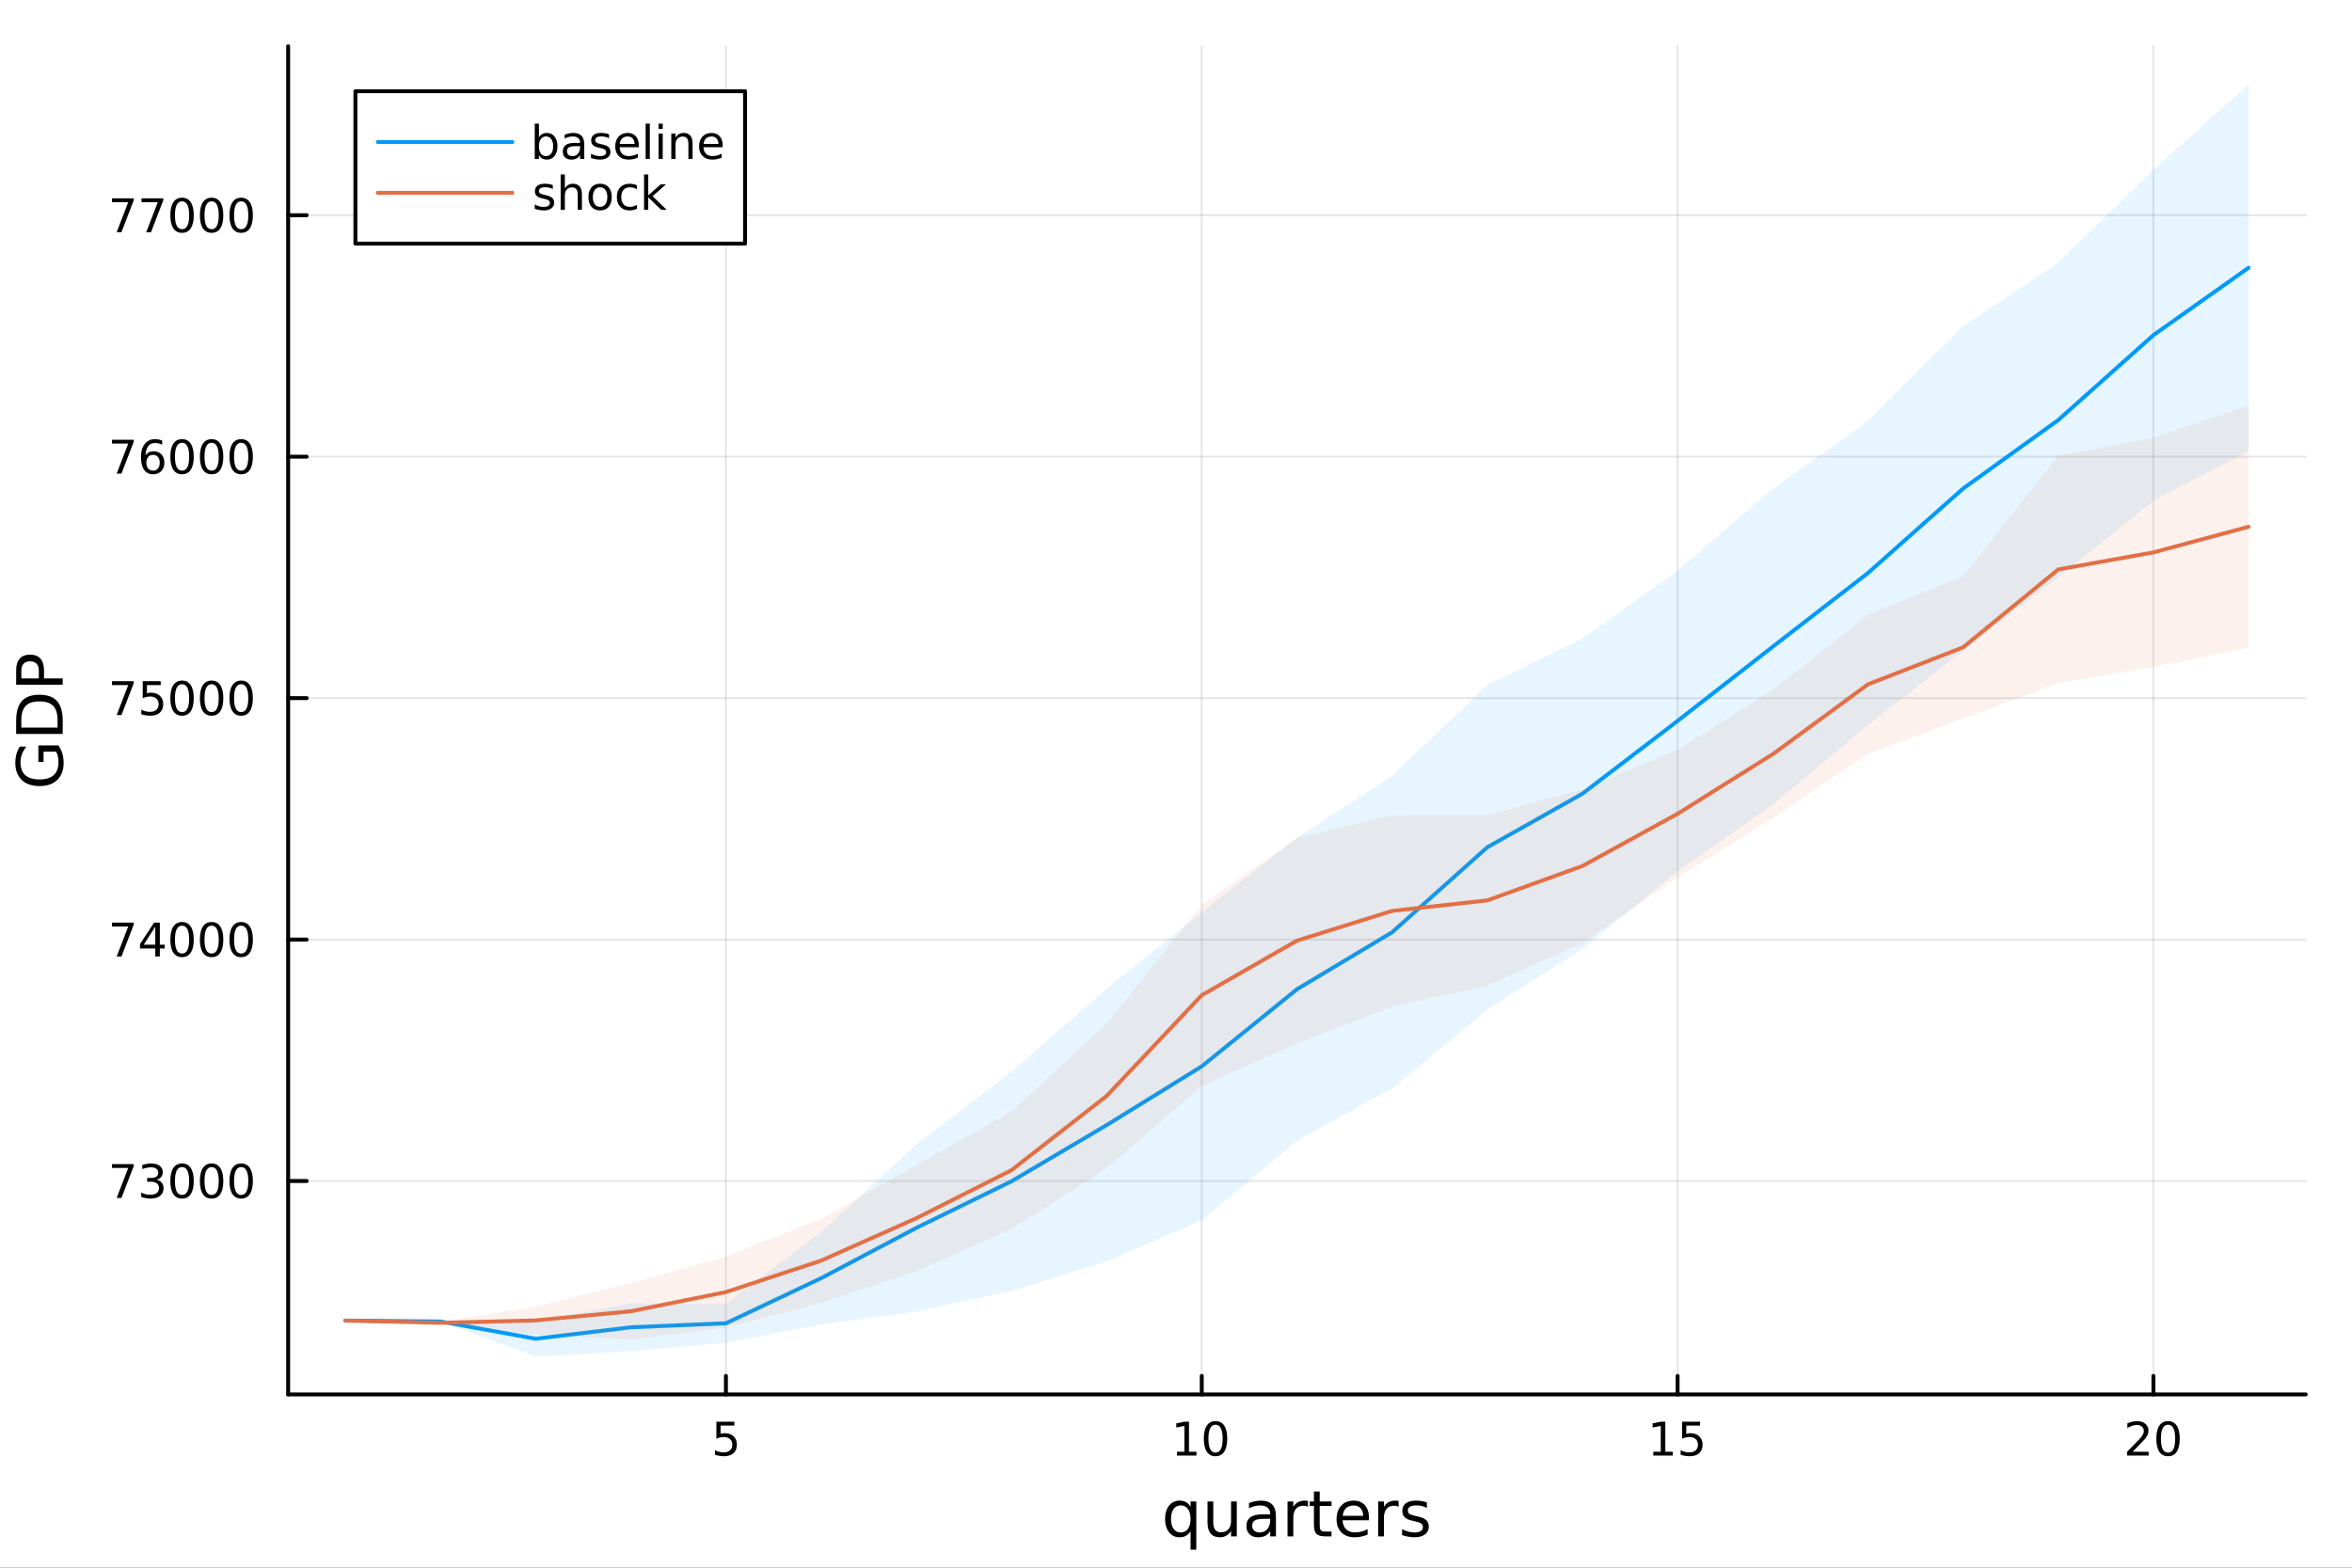 <?xml version="1.0" encoding="utf-8"?>
<svg xmlns="http://www.w3.org/2000/svg" xmlns:xlink="http://www.w3.org/1999/xlink" width="600" height="400" viewBox="0 0 2400 1600">
<rect x="0" y="0" width="2400" height="1600" fill="#333333" stroke="none"/>
<defs>
  <clipPath id="clip230">
    <rect x="0" y="0" width="2400" height="1600"/>
  </clipPath>
</defs>
<path clip-path="url(#clip230)" d="M0 1600 L2400 1600 L2400 0 L0 0  Z" fill="#ffffff" fill-rule="evenodd" fill-opacity="1"/>
<defs>
  <clipPath id="clip231">
    <rect x="480" y="0" width="1681" height="1600"/>
  </clipPath>
</defs>
<path clip-path="url(#clip230)" d="M294.033 1423.18 L2352.76 1423.18 L2352.76 47.244 L294.033 47.244  Z" fill="#ffffff" fill-rule="evenodd" fill-opacity="1"/>
<defs>
  <clipPath id="clip232">
    <rect x="294" y="47" width="2060" height="1377"/>
  </clipPath>
</defs>
<polyline clip-path="url(#clip232)" style="stroke:#000000; stroke-linecap:round; stroke-linejoin:round; stroke-width:2; stroke-opacity:0.1; fill:none" points="740.737,1423.18 740.737,47.244 "/>
<polyline clip-path="url(#clip232)" style="stroke:#000000; stroke-linecap:round; stroke-linejoin:round; stroke-width:2; stroke-opacity:0.1; fill:none" points="1226.28,1423.18 1226.28,47.244 "/>
<polyline clip-path="url(#clip232)" style="stroke:#000000; stroke-linecap:round; stroke-linejoin:round; stroke-width:2; stroke-opacity:0.1; fill:none" points="1711.83,1423.18 1711.83,47.244 "/>
<polyline clip-path="url(#clip232)" style="stroke:#000000; stroke-linecap:round; stroke-linejoin:round; stroke-width:2; stroke-opacity:0.1; fill:none" points="2197.38,1423.18 2197.38,47.244 "/>
<polyline clip-path="url(#clip232)" style="stroke:#000000; stroke-linecap:round; stroke-linejoin:round; stroke-width:2; stroke-opacity:0.1; fill:none" points="294.033,1205.35 2352.76,1205.35 "/>
<polyline clip-path="url(#clip232)" style="stroke:#000000; stroke-linecap:round; stroke-linejoin:round; stroke-width:2; stroke-opacity:0.1; fill:none" points="294.033,958.937 2352.76,958.937 "/>
<polyline clip-path="url(#clip232)" style="stroke:#000000; stroke-linecap:round; stroke-linejoin:round; stroke-width:2; stroke-opacity:0.1; fill:none" points="294.033,712.52 2352.76,712.52 "/>
<polyline clip-path="url(#clip232)" style="stroke:#000000; stroke-linecap:round; stroke-linejoin:round; stroke-width:2; stroke-opacity:0.1; fill:none" points="294.033,466.103 2352.76,466.103 "/>
<polyline clip-path="url(#clip232)" style="stroke:#000000; stroke-linecap:round; stroke-linejoin:round; stroke-width:2; stroke-opacity:0.1; fill:none" points="294.033,219.686 2352.76,219.686 "/>
<polyline clip-path="url(#clip230)" style="stroke:#000000; stroke-linecap:round; stroke-linejoin:round; stroke-width:4; stroke-opacity:1; fill:none" points="294.033,1423.18 2352.76,1423.18 "/>
<polyline clip-path="url(#clip230)" style="stroke:#000000; stroke-linecap:round; stroke-linejoin:round; stroke-width:4; stroke-opacity:1; fill:none" points="740.737,1423.18 740.737,1404.28 "/>
<polyline clip-path="url(#clip230)" style="stroke:#000000; stroke-linecap:round; stroke-linejoin:round; stroke-width:4; stroke-opacity:1; fill:none" points="1226.28,1423.18 1226.28,1404.28 "/>
<polyline clip-path="url(#clip230)" style="stroke:#000000; stroke-linecap:round; stroke-linejoin:round; stroke-width:4; stroke-opacity:1; fill:none" points="1711.83,1423.18 1711.83,1404.28 "/>
<polyline clip-path="url(#clip230)" style="stroke:#000000; stroke-linecap:round; stroke-linejoin:round; stroke-width:4; stroke-opacity:1; fill:none" points="2197.38,1423.18 2197.38,1404.28 "/>
<path clip-path="url(#clip230)" d="M731.014 1451.02 L749.371 1451.02 L749.371 1454.96 L735.297 1454.96 L735.297 1463.43 Q736.315 1463.08 737.334 1462.92 Q738.352 1462.73 739.371 1462.73 Q745.158 1462.73 748.538 1465.9 Q751.917 1469.08 751.917 1474.49 Q751.917 1480.07 748.445 1483.17 Q744.973 1486.25 738.653 1486.25 Q736.477 1486.25 734.209 1485.88 Q731.964 1485.51 729.556 1484.77 L729.556 1480.07 Q731.639 1481.2 733.862 1481.76 Q736.084 1482.32 738.561 1482.32 Q742.565 1482.32 744.903 1480.21 Q747.241 1478.1 747.241 1474.49 Q747.241 1470.88 744.903 1468.77 Q742.565 1466.67 738.561 1466.67 Q736.686 1466.67 734.811 1467.08 Q732.959 1467.5 731.014 1468.38 L731.014 1451.02 Z" fill="#000000" fill-rule="nonzero" fill-opacity="1" /><path clip-path="url(#clip230)" d="M1200.97 1481.64 L1208.61 1481.64 L1208.61 1455.28 L1200.3 1456.95 L1200.3 1452.69 L1208.56 1451.02 L1213.24 1451.02 L1213.24 1481.64 L1220.88 1481.64 L1220.88 1485.58 L1200.97 1485.58 L1200.97 1481.64 Z" fill="#000000" fill-rule="nonzero" fill-opacity="1" /><path clip-path="url(#clip230)" d="M1240.32 1454.1 Q1236.71 1454.1 1234.88 1457.66 Q1233.08 1461.2 1233.08 1468.33 Q1233.08 1475.44 1234.88 1479.01 Q1236.71 1482.55 1240.32 1482.55 Q1243.96 1482.55 1245.76 1479.01 Q1247.59 1475.44 1247.59 1468.33 Q1247.59 1461.2 1245.76 1457.66 Q1243.96 1454.1 1240.32 1454.1 M1240.32 1450.39 Q1246.13 1450.39 1249.19 1455 Q1252.27 1459.58 1252.27 1468.33 Q1252.27 1477.06 1249.19 1481.67 Q1246.13 1486.25 1240.32 1486.25 Q1234.51 1486.25 1231.44 1481.67 Q1228.38 1477.06 1228.38 1468.33 Q1228.38 1459.58 1231.44 1455 Q1234.51 1450.39 1240.32 1450.39 Z" fill="#000000" fill-rule="nonzero" fill-opacity="1" /><path clip-path="url(#clip230)" d="M1687.02 1481.64 L1694.66 1481.64 L1694.66 1455.28 L1686.35 1456.95 L1686.35 1452.69 L1694.61 1451.02 L1699.29 1451.02 L1699.29 1481.64 L1706.93 1481.64 L1706.93 1485.58 L1687.02 1485.58 L1687.02 1481.64 Z" fill="#000000" fill-rule="nonzero" fill-opacity="1" /><path clip-path="url(#clip230)" d="M1716.42 1451.02 L1734.77 1451.02 L1734.77 1454.96 L1720.7 1454.96 L1720.7 1463.43 Q1721.72 1463.08 1722.74 1462.92 Q1723.75 1462.73 1724.77 1462.73 Q1730.56 1462.73 1733.94 1465.9 Q1737.32 1469.08 1737.32 1474.49 Q1737.32 1480.07 1733.85 1483.17 Q1730.37 1486.25 1724.05 1486.25 Q1721.88 1486.25 1719.61 1485.88 Q1717.36 1485.51 1714.96 1484.77 L1714.96 1480.07 Q1717.04 1481.2 1719.26 1481.76 Q1721.49 1482.32 1723.96 1482.32 Q1727.97 1482.32 1730.3 1480.21 Q1732.64 1478.1 1732.64 1474.49 Q1732.64 1470.88 1730.3 1468.77 Q1727.97 1466.67 1723.96 1466.67 Q1722.09 1466.67 1720.21 1467.08 Q1718.36 1467.5 1716.42 1468.38 L1716.42 1451.02 Z" fill="#000000" fill-rule="nonzero" fill-opacity="1" /><path clip-path="url(#clip230)" d="M2176.15 1481.64 L2192.47 1481.64 L2192.47 1485.58 L2170.53 1485.58 L2170.53 1481.64 Q2173.19 1478.89 2177.77 1474.26 Q2182.38 1469.61 2183.56 1468.27 Q2185.81 1465.74 2186.69 1464.01 Q2187.59 1462.25 2187.59 1460.56 Q2187.59 1457.8 2185.64 1456.07 Q2183.72 1454.33 2180.62 1454.33 Q2178.42 1454.33 2175.97 1455.09 Q2173.54 1455.86 2170.76 1457.41 L2170.76 1452.69 Q2173.58 1451.55 2176.04 1450.97 Q2178.49 1450.39 2180.53 1450.39 Q2185.9 1450.39 2189.09 1453.08 Q2192.29 1455.77 2192.29 1460.26 Q2192.29 1462.39 2191.48 1464.31 Q2190.69 1466.2 2188.58 1468.8 Q2188.01 1469.47 2184.9 1472.69 Q2181.8 1475.88 2176.15 1481.64 Z" fill="#000000" fill-rule="nonzero" fill-opacity="1" /><path clip-path="url(#clip230)" d="M2212.29 1454.1 Q2208.68 1454.1 2206.85 1457.66 Q2205.04 1461.2 2205.04 1468.33 Q2205.04 1475.44 2206.85 1479.01 Q2208.68 1482.55 2212.29 1482.55 Q2215.92 1482.55 2217.73 1479.01 Q2219.56 1475.44 2219.56 1468.33 Q2219.56 1461.2 2217.73 1457.66 Q2215.92 1454.1 2212.29 1454.1 M2212.29 1450.39 Q2218.1 1450.39 2221.15 1455 Q2224.23 1459.58 2224.23 1468.33 Q2224.23 1477.06 2221.15 1481.67 Q2218.1 1486.25 2212.29 1486.25 Q2206.48 1486.25 2203.4 1481.67 Q2200.34 1477.06 2200.34 1468.33 Q2200.34 1459.58 2203.4 1455 Q2206.48 1450.39 2212.29 1450.39 Z" fill="#000000" fill-rule="nonzero" fill-opacity="1" /><path clip-path="url(#clip230)" d="M1194.9 1550.25 Q1194.9 1556.71 1197.54 1560.4 Q1200.22 1564.07 1204.86 1564.07 Q1209.51 1564.07 1212.19 1560.4 Q1214.86 1556.71 1214.86 1550.25 Q1214.86 1543.79 1212.19 1540.13 Q1209.51 1536.44 1204.86 1536.44 Q1200.22 1536.44 1197.54 1540.13 Q1194.9 1543.79 1194.9 1550.25 M1214.86 1562.7 Q1213.01 1565.88 1210.18 1567.44 Q1207.38 1568.97 1203.43 1568.97 Q1196.97 1568.97 1192.9 1563.81 Q1188.86 1558.65 1188.86 1550.25 Q1188.86 1541.85 1192.9 1536.69 Q1196.97 1531.54 1203.43 1531.54 Q1207.38 1531.54 1210.18 1533.1 Q1213.01 1534.62 1214.86 1537.81 L1214.86 1532.4 L1220.72 1532.4 L1220.72 1581.6 L1214.86 1581.6 L1214.86 1562.7 Z" fill="#000000" fill-rule="nonzero" fill-opacity="1" /><path clip-path="url(#clip230)" d="M1232.17 1553.98 L1232.17 1532.4 L1238.03 1532.4 L1238.03 1553.75 Q1238.03 1558.81 1240 1561.36 Q1241.98 1563.87 1245.92 1563.87 Q1250.67 1563.87 1253.4 1560.85 Q1256.17 1557.83 1256.17 1552.61 L1256.17 1532.4 L1262.03 1532.4 L1262.03 1568.04 L1256.17 1568.04 L1256.17 1562.57 Q1254.04 1565.82 1251.21 1567.41 Q1248.41 1568.97 1244.68 1568.97 Q1238.54 1568.97 1235.36 1565.15 Q1232.17 1561.33 1232.17 1553.98 M1246.91 1531.54 L1246.91 1531.54 Z" fill="#000000" fill-rule="nonzero" fill-opacity="1" /><path clip-path="url(#clip230)" d="M1290.29 1550.12 Q1283.19 1550.12 1280.46 1551.75 Q1277.72 1553.37 1277.72 1557.29 Q1277.72 1560.4 1279.76 1562.25 Q1281.83 1564.07 1285.36 1564.07 Q1290.23 1564.07 1293.16 1560.63 Q1296.12 1557.16 1296.12 1551.43 L1296.12 1550.12 L1290.29 1550.12 M1301.97 1547.71 L1301.97 1568.04 L1296.12 1568.04 L1296.12 1562.63 Q1294.11 1565.88 1291.12 1567.44 Q1288.13 1568.97 1283.8 1568.97 Q1278.33 1568.97 1275.08 1565.91 Q1271.86 1562.82 1271.86 1557.67 Q1271.86 1551.65 1275.87 1548.6 Q1279.92 1545.54 1287.91 1545.54 L1296.12 1545.54 L1296.12 1544.97 Q1296.12 1540.93 1293.44 1538.73 Q1290.8 1536.5 1286 1536.5 Q1282.94 1536.5 1280.04 1537.23 Q1277.15 1537.97 1274.47 1539.43 L1274.47 1534.02 Q1277.69 1532.78 1280.71 1532.17 Q1283.74 1531.54 1286.6 1531.54 Q1294.33 1531.54 1298.15 1535.55 Q1301.97 1539.56 1301.97 1547.71 Z" fill="#000000" fill-rule="nonzero" fill-opacity="1" /><path clip-path="url(#clip230)" d="M1334.69 1537.87 Q1333.71 1537.3 1332.53 1537.04 Q1331.38 1536.76 1329.98 1536.76 Q1325.02 1536.76 1322.34 1540 Q1319.7 1543.22 1319.7 1549.27 L1319.7 1568.04 L1313.81 1568.04 L1313.81 1532.4 L1319.7 1532.4 L1319.7 1537.93 Q1321.55 1534.69 1324.51 1533.13 Q1327.47 1531.54 1331.7 1531.54 Q1332.31 1531.54 1333.04 1531.63 Q1333.77 1531.7 1334.66 1531.85 L1334.69 1537.87 Z" fill="#000000" fill-rule="nonzero" fill-opacity="1" /><path clip-path="url(#clip230)" d="M1346.63 1522.27 L1346.63 1532.4 L1358.69 1532.4 L1358.69 1536.95 L1346.63 1536.95 L1346.63 1556.3 Q1346.63 1560.66 1347.81 1561.9 Q1349.02 1563.14 1352.68 1563.14 L1358.69 1563.14 L1358.69 1568.04 L1352.68 1568.04 Q1345.9 1568.04 1343.32 1565.53 Q1340.74 1562.98 1340.74 1556.3 L1340.74 1536.95 L1336.44 1536.95 L1336.44 1532.4 L1340.74 1532.4 L1340.74 1522.27 L1346.63 1522.27 Z" fill="#000000" fill-rule="nonzero" fill-opacity="1" /><path clip-path="url(#clip230)" d="M1396.89 1548.76 L1396.89 1551.62 L1369.96 1551.62 Q1370.34 1557.67 1373.59 1560.85 Q1376.87 1564 1382.69 1564 Q1386.06 1564 1389.22 1563.17 Q1392.4 1562.35 1395.52 1560.69 L1395.52 1566.23 Q1392.37 1567.57 1389.06 1568.27 Q1385.75 1568.97 1382.34 1568.97 Q1373.81 1568.97 1368.81 1564 Q1363.85 1559.04 1363.85 1550.57 Q1363.85 1541.82 1368.56 1536.69 Q1373.3 1531.54 1381.32 1531.54 Q1388.52 1531.54 1392.68 1536.18 Q1396.89 1540.8 1396.89 1548.76 M1391.03 1547.04 Q1390.97 1542.23 1388.32 1539.37 Q1385.71 1536.5 1381.39 1536.5 Q1376.48 1536.5 1373.52 1539.27 Q1370.6 1542.04 1370.15 1547.07 L1391.03 1547.04 Z" fill="#000000" fill-rule="nonzero" fill-opacity="1" /><path clip-path="url(#clip230)" d="M1427.16 1537.87 Q1426.17 1537.3 1424.99 1537.04 Q1423.85 1536.76 1422.44 1536.76 Q1417.48 1536.76 1414.81 1540 Q1412.16 1543.22 1412.16 1549.27 L1412.16 1568.04 L1406.28 1568.04 L1406.28 1532.4 L1412.16 1532.4 L1412.16 1537.93 Q1414.01 1534.69 1416.97 1533.13 Q1419.93 1531.54 1424.16 1531.54 Q1424.77 1531.54 1425.5 1531.63 Q1426.23 1531.7 1427.12 1531.85 L1427.16 1537.87 Z" fill="#000000" fill-rule="nonzero" fill-opacity="1" /><path clip-path="url(#clip230)" d="M1456.02 1533.45 L1456.02 1538.98 Q1453.54 1537.71 1450.87 1537.07 Q1448.19 1536.44 1445.33 1536.44 Q1440.97 1536.44 1438.77 1537.77 Q1436.61 1539.11 1436.61 1541.79 Q1436.61 1543.82 1438.17 1545 Q1439.73 1546.15 1444.44 1547.2 L1446.44 1547.64 Q1452.68 1548.98 1455.29 1551.43 Q1457.93 1553.85 1457.93 1558.21 Q1457.93 1563.17 1453.99 1566.07 Q1450.07 1568.97 1443.2 1568.97 Q1440.33 1568.97 1437.21 1568.39 Q1434.13 1567.85 1430.69 1566.74 L1430.69 1560.69 Q1433.93 1562.38 1437.09 1563.24 Q1440.24 1564.07 1443.32 1564.07 Q1447.46 1564.07 1449.69 1562.66 Q1451.92 1561.23 1451.92 1558.65 Q1451.92 1556.27 1450.29 1554.99 Q1448.7 1553.72 1443.26 1552.54 L1441.22 1552.07 Q1435.78 1550.92 1433.36 1548.56 Q1430.94 1546.18 1430.94 1542.04 Q1430.94 1537.01 1434.51 1534.27 Q1438.07 1531.54 1444.63 1531.54 Q1447.88 1531.54 1450.74 1532.01 Q1453.6 1532.49 1456.02 1533.45 Z" fill="#000000" fill-rule="nonzero" fill-opacity="1" /><polyline clip-path="url(#clip230)" style="stroke:#000000; stroke-linecap:round; stroke-linejoin:round; stroke-width:4; stroke-opacity:1; fill:none" points="294.033,1423.18 294.033,47.244 "/>
<polyline clip-path="url(#clip230)" style="stroke:#000000; stroke-linecap:round; stroke-linejoin:round; stroke-width:4; stroke-opacity:1; fill:none" points="294.033,1205.35 312.93,1205.35 "/>
<polyline clip-path="url(#clip230)" style="stroke:#000000; stroke-linecap:round; stroke-linejoin:round; stroke-width:4; stroke-opacity:1; fill:none" points="294.033,958.937 312.93,958.937 "/>
<polyline clip-path="url(#clip230)" style="stroke:#000000; stroke-linecap:round; stroke-linejoin:round; stroke-width:4; stroke-opacity:1; fill:none" points="294.033,712.52 312.93,712.52 "/>
<polyline clip-path="url(#clip230)" style="stroke:#000000; stroke-linecap:round; stroke-linejoin:round; stroke-width:4; stroke-opacity:1; fill:none" points="294.033,466.103 312.93,466.103 "/>
<polyline clip-path="url(#clip230)" style="stroke:#000000; stroke-linecap:round; stroke-linejoin:round; stroke-width:4; stroke-opacity:1; fill:none" points="294.033,219.686 312.93,219.686 "/>
<path clip-path="url(#clip230)" d="M114.26 1188.07 L136.482 1188.07 L136.482 1190.07 L123.936 1222.63 L119.052 1222.63 L130.857 1192.01 L114.26 1192.01 L114.26 1188.07 Z" fill="#000000" fill-rule="nonzero" fill-opacity="1" /><path clip-path="url(#clip230)" d="M159.769 1204 Q163.126 1204.72 165.001 1206.99 Q166.899 1209.26 166.899 1212.59 Q166.899 1217.7 163.38 1220.5 Q159.862 1223.31 153.38 1223.31 Q151.204 1223.31 148.89 1222.87 Q146.598 1222.45 144.144 1221.59 L144.144 1217.08 Q146.089 1218.21 148.403 1218.79 Q150.718 1219.37 153.241 1219.37 Q157.64 1219.37 159.931 1217.63 Q162.246 1215.9 162.246 1212.59 Q162.246 1209.53 160.093 1207.82 Q157.964 1206.08 154.144 1206.08 L150.116 1206.08 L150.116 1202.24 L154.329 1202.24 Q157.778 1202.24 159.607 1200.88 Q161.436 1199.49 161.436 1196.89 Q161.436 1194.23 159.538 1192.82 Q157.663 1191.38 154.144 1191.38 Q152.223 1191.38 150.024 1191.8 Q147.825 1192.22 145.186 1193.1 L145.186 1188.93 Q147.848 1188.19 150.163 1187.82 Q152.501 1187.45 154.561 1187.45 Q159.885 1187.45 162.987 1189.88 Q166.089 1192.29 166.089 1196.41 Q166.089 1199.28 164.445 1201.27 Q162.802 1203.24 159.769 1204 Z" fill="#000000" fill-rule="nonzero" fill-opacity="1" /><path clip-path="url(#clip230)" d="M185.764 1191.15 Q182.153 1191.15 180.325 1194.72 Q178.519 1198.26 178.519 1205.39 Q178.519 1212.5 180.325 1216.06 Q182.153 1219.6 185.764 1219.6 Q189.399 1219.6 191.204 1216.06 Q193.033 1212.5 193.033 1205.39 Q193.033 1198.26 191.204 1194.72 Q189.399 1191.15 185.764 1191.15 M185.764 1187.45 Q191.575 1187.45 194.63 1192.06 Q197.709 1196.64 197.709 1205.39 Q197.709 1214.12 194.63 1218.72 Q191.575 1223.31 185.764 1223.31 Q179.954 1223.31 176.876 1218.72 Q173.82 1214.12 173.82 1205.39 Q173.82 1196.64 176.876 1192.06 Q179.954 1187.45 185.764 1187.45 Z" fill="#000000" fill-rule="nonzero" fill-opacity="1" /><path clip-path="url(#clip230)" d="M215.926 1191.15 Q212.315 1191.15 210.486 1194.72 Q208.681 1198.26 208.681 1205.39 Q208.681 1212.5 210.486 1216.06 Q212.315 1219.6 215.926 1219.6 Q219.561 1219.6 221.366 1216.06 Q223.195 1212.5 223.195 1205.39 Q223.195 1198.26 221.366 1194.72 Q219.561 1191.15 215.926 1191.15 M215.926 1187.45 Q221.736 1187.45 224.792 1192.06 Q227.871 1196.64 227.871 1205.39 Q227.871 1214.12 224.792 1218.72 Q221.736 1223.31 215.926 1223.31 Q210.116 1223.31 207.037 1218.72 Q203.982 1214.12 203.982 1205.39 Q203.982 1196.64 207.037 1192.06 Q210.116 1187.45 215.926 1187.45 Z" fill="#000000" fill-rule="nonzero" fill-opacity="1" /><path clip-path="url(#clip230)" d="M246.088 1191.15 Q242.477 1191.15 240.648 1194.72 Q238.843 1198.26 238.843 1205.39 Q238.843 1212.5 240.648 1216.06 Q242.477 1219.6 246.088 1219.6 Q249.722 1219.6 251.528 1216.06 Q253.357 1212.5 253.357 1205.39 Q253.357 1198.26 251.528 1194.72 Q249.722 1191.15 246.088 1191.15 M246.088 1187.45 Q251.898 1187.45 254.954 1192.06 Q258.033 1196.64 258.033 1205.39 Q258.033 1214.12 254.954 1218.72 Q251.898 1223.31 246.088 1223.31 Q240.278 1223.31 237.199 1218.72 Q234.144 1214.12 234.144 1205.39 Q234.144 1196.64 237.199 1192.06 Q240.278 1187.45 246.088 1187.45 Z" fill="#000000" fill-rule="nonzero" fill-opacity="1" /><path clip-path="url(#clip230)" d="M114.26 941.657 L136.482 941.657 L136.482 943.648 L123.936 976.217 L119.052 976.217 L130.857 945.593 L114.26 945.593 L114.26 941.657 Z" fill="#000000" fill-rule="nonzero" fill-opacity="1" /><path clip-path="url(#clip230)" d="M158.45 945.731 L146.644 964.18 L158.45 964.18 L158.45 945.731 M157.223 941.657 L163.102 941.657 L163.102 964.18 L168.033 964.18 L168.033 968.069 L163.102 968.069 L163.102 976.217 L158.45 976.217 L158.45 968.069 L142.848 968.069 L142.848 963.555 L157.223 941.657 Z" fill="#000000" fill-rule="nonzero" fill-opacity="1" /><path clip-path="url(#clip230)" d="M185.764 944.736 Q182.153 944.736 180.325 948.301 Q178.519 951.843 178.519 958.972 Q178.519 966.079 180.325 969.643 Q182.153 973.185 185.764 973.185 Q189.399 973.185 191.204 969.643 Q193.033 966.079 193.033 958.972 Q193.033 951.843 191.204 948.301 Q189.399 944.736 185.764 944.736 M185.764 941.032 Q191.575 941.032 194.63 945.639 Q197.709 950.222 197.709 958.972 Q197.709 967.699 194.63 972.305 Q191.575 976.889 185.764 976.889 Q179.954 976.889 176.876 972.305 Q173.82 967.699 173.82 958.972 Q173.82 950.222 176.876 945.639 Q179.954 941.032 185.764 941.032 Z" fill="#000000" fill-rule="nonzero" fill-opacity="1" /><path clip-path="url(#clip230)" d="M215.926 944.736 Q212.315 944.736 210.486 948.301 Q208.681 951.843 208.681 958.972 Q208.681 966.079 210.486 969.643 Q212.315 973.185 215.926 973.185 Q219.561 973.185 221.366 969.643 Q223.195 966.079 223.195 958.972 Q223.195 951.843 221.366 948.301 Q219.561 944.736 215.926 944.736 M215.926 941.032 Q221.736 941.032 224.792 945.639 Q227.871 950.222 227.871 958.972 Q227.871 967.699 224.792 972.305 Q221.736 976.889 215.926 976.889 Q210.116 976.889 207.037 972.305 Q203.982 967.699 203.982 958.972 Q203.982 950.222 207.037 945.639 Q210.116 941.032 215.926 941.032 Z" fill="#000000" fill-rule="nonzero" fill-opacity="1" /><path clip-path="url(#clip230)" d="M246.088 944.736 Q242.477 944.736 240.648 948.301 Q238.843 951.843 238.843 958.972 Q238.843 966.079 240.648 969.643 Q242.477 973.185 246.088 973.185 Q249.722 973.185 251.528 969.643 Q253.357 966.079 253.357 958.972 Q253.357 951.843 251.528 948.301 Q249.722 944.736 246.088 944.736 M246.088 941.032 Q251.898 941.032 254.954 945.639 Q258.033 950.222 258.033 958.972 Q258.033 967.699 254.954 972.305 Q251.898 976.889 246.088 976.889 Q240.278 976.889 237.199 972.305 Q234.144 967.699 234.144 958.972 Q234.144 950.222 237.199 945.639 Q240.278 941.032 246.088 941.032 Z" fill="#000000" fill-rule="nonzero" fill-opacity="1" /><path clip-path="url(#clip230)" d="M114.26 695.24 L136.482 695.24 L136.482 697.231 L123.936 729.8 L119.052 729.8 L130.857 699.175 L114.26 699.175 L114.26 695.24 Z" fill="#000000" fill-rule="nonzero" fill-opacity="1" /><path clip-path="url(#clip230)" d="M145.649 695.24 L164.005 695.24 L164.005 699.175 L149.931 699.175 L149.931 707.648 Q150.95 707.3 151.968 707.138 Q152.987 706.953 154.005 706.953 Q159.792 706.953 163.172 710.124 Q166.552 713.296 166.552 718.712 Q166.552 724.291 163.079 727.393 Q159.607 730.472 153.288 730.472 Q151.112 730.472 148.843 730.101 Q146.598 729.731 144.191 728.99 L144.191 724.291 Q146.274 725.425 148.496 725.981 Q150.718 726.536 153.195 726.536 Q157.2 726.536 159.538 724.43 Q161.876 722.323 161.876 718.712 Q161.876 715.101 159.538 712.995 Q157.2 710.888 153.195 710.888 Q151.32 710.888 149.445 711.305 Q147.593 711.722 145.649 712.601 L145.649 695.24 Z" fill="#000000" fill-rule="nonzero" fill-opacity="1" /><path clip-path="url(#clip230)" d="M185.764 698.319 Q182.153 698.319 180.325 701.884 Q178.519 705.425 178.519 712.555 Q178.519 719.661 180.325 723.226 Q182.153 726.768 185.764 726.768 Q189.399 726.768 191.204 723.226 Q193.033 719.661 193.033 712.555 Q193.033 705.425 191.204 701.884 Q189.399 698.319 185.764 698.319 M185.764 694.615 Q191.575 694.615 194.63 699.222 Q197.709 703.805 197.709 712.555 Q197.709 721.282 194.63 725.888 Q191.575 730.472 185.764 730.472 Q179.954 730.472 176.876 725.888 Q173.82 721.282 173.82 712.555 Q173.82 703.805 176.876 699.222 Q179.954 694.615 185.764 694.615 Z" fill="#000000" fill-rule="nonzero" fill-opacity="1" /><path clip-path="url(#clip230)" d="M215.926 698.319 Q212.315 698.319 210.486 701.884 Q208.681 705.425 208.681 712.555 Q208.681 719.661 210.486 723.226 Q212.315 726.768 215.926 726.768 Q219.561 726.768 221.366 723.226 Q223.195 719.661 223.195 712.555 Q223.195 705.425 221.366 701.884 Q219.561 698.319 215.926 698.319 M215.926 694.615 Q221.736 694.615 224.792 699.222 Q227.871 703.805 227.871 712.555 Q227.871 721.282 224.792 725.888 Q221.736 730.472 215.926 730.472 Q210.116 730.472 207.037 725.888 Q203.982 721.282 203.982 712.555 Q203.982 703.805 207.037 699.222 Q210.116 694.615 215.926 694.615 Z" fill="#000000" fill-rule="nonzero" fill-opacity="1" /><path clip-path="url(#clip230)" d="M246.088 698.319 Q242.477 698.319 240.648 701.884 Q238.843 705.425 238.843 712.555 Q238.843 719.661 240.648 723.226 Q242.477 726.768 246.088 726.768 Q249.722 726.768 251.528 723.226 Q253.357 719.661 253.357 712.555 Q253.357 705.425 251.528 701.884 Q249.722 698.319 246.088 698.319 M246.088 694.615 Q251.898 694.615 254.954 699.222 Q258.033 703.805 258.033 712.555 Q258.033 721.282 254.954 725.888 Q251.898 730.472 246.088 730.472 Q240.278 730.472 237.199 725.888 Q234.144 721.282 234.144 712.555 Q234.144 703.805 237.199 699.222 Q240.278 694.615 246.088 694.615 Z" fill="#000000" fill-rule="nonzero" fill-opacity="1" /><path clip-path="url(#clip230)" d="M114.26 448.823 L136.482 448.823 L136.482 450.814 L123.936 483.383 L119.052 483.383 L130.857 452.758 L114.26 452.758 L114.26 448.823 Z" fill="#000000" fill-rule="nonzero" fill-opacity="1" /><path clip-path="url(#clip230)" d="M156.181 464.24 Q153.033 464.24 151.181 466.392 Q149.353 468.545 149.353 472.295 Q149.353 476.022 151.181 478.198 Q153.033 480.351 156.181 480.351 Q159.329 480.351 161.158 478.198 Q163.01 476.022 163.01 472.295 Q163.01 468.545 161.158 466.392 Q159.329 464.24 156.181 464.24 M165.464 449.587 L165.464 453.846 Q163.704 453.013 161.899 452.573 Q160.116 452.133 158.357 452.133 Q153.728 452.133 151.274 455.258 Q148.843 458.383 148.496 464.703 Q149.862 462.689 151.922 461.624 Q153.982 460.536 156.459 460.536 Q161.667 460.536 164.677 463.707 Q167.709 466.855 167.709 472.295 Q167.709 477.619 164.561 480.837 Q161.413 484.054 156.181 484.054 Q150.186 484.054 147.015 479.471 Q143.843 474.865 143.843 466.138 Q143.843 457.943 147.732 453.082 Q151.621 448.198 158.172 448.198 Q159.931 448.198 161.714 448.545 Q163.519 448.893 165.464 449.587 Z" fill="#000000" fill-rule="nonzero" fill-opacity="1" /><path clip-path="url(#clip230)" d="M185.764 451.902 Q182.153 451.902 180.325 455.467 Q178.519 459.008 178.519 466.138 Q178.519 473.244 180.325 476.809 Q182.153 480.351 185.764 480.351 Q189.399 480.351 191.204 476.809 Q193.033 473.244 193.033 466.138 Q193.033 459.008 191.204 455.467 Q189.399 451.902 185.764 451.902 M185.764 448.198 Q191.575 448.198 194.63 452.805 Q197.709 457.388 197.709 466.138 Q197.709 474.865 194.63 479.471 Q191.575 484.054 185.764 484.054 Q179.954 484.054 176.876 479.471 Q173.82 474.865 173.82 466.138 Q173.82 457.388 176.876 452.805 Q179.954 448.198 185.764 448.198 Z" fill="#000000" fill-rule="nonzero" fill-opacity="1" /><path clip-path="url(#clip230)" d="M215.926 451.902 Q212.315 451.902 210.486 455.467 Q208.681 459.008 208.681 466.138 Q208.681 473.244 210.486 476.809 Q212.315 480.351 215.926 480.351 Q219.561 480.351 221.366 476.809 Q223.195 473.244 223.195 466.138 Q223.195 459.008 221.366 455.467 Q219.561 451.902 215.926 451.902 M215.926 448.198 Q221.736 448.198 224.792 452.805 Q227.871 457.388 227.871 466.138 Q227.871 474.865 224.792 479.471 Q221.736 484.054 215.926 484.054 Q210.116 484.054 207.037 479.471 Q203.982 474.865 203.982 466.138 Q203.982 457.388 207.037 452.805 Q210.116 448.198 215.926 448.198 Z" fill="#000000" fill-rule="nonzero" fill-opacity="1" /><path clip-path="url(#clip230)" d="M246.088 451.902 Q242.477 451.902 240.648 455.467 Q238.843 459.008 238.843 466.138 Q238.843 473.244 240.648 476.809 Q242.477 480.351 246.088 480.351 Q249.722 480.351 251.528 476.809 Q253.357 473.244 253.357 466.138 Q253.357 459.008 251.528 455.467 Q249.722 451.902 246.088 451.902 M246.088 448.198 Q251.898 448.198 254.954 452.805 Q258.033 457.388 258.033 466.138 Q258.033 474.865 254.954 479.471 Q251.898 484.054 246.088 484.054 Q240.278 484.054 237.199 479.471 Q234.144 474.865 234.144 466.138 Q234.144 457.388 237.199 452.805 Q240.278 448.198 246.088 448.198 Z" fill="#000000" fill-rule="nonzero" fill-opacity="1" /><path clip-path="url(#clip230)" d="M114.26 202.406 L136.482 202.406 L136.482 204.397 L123.936 236.966 L119.052 236.966 L130.857 206.341 L114.26 206.341 L114.26 202.406 Z" fill="#000000" fill-rule="nonzero" fill-opacity="1" /><path clip-path="url(#clip230)" d="M144.422 202.406 L166.644 202.406 L166.644 204.397 L154.098 236.966 L149.214 236.966 L161.019 206.341 L144.422 206.341 L144.422 202.406 Z" fill="#000000" fill-rule="nonzero" fill-opacity="1" /><path clip-path="url(#clip230)" d="M185.764 205.485 Q182.153 205.485 180.325 209.049 Q178.519 212.591 178.519 219.721 Q178.519 226.827 180.325 230.392 Q182.153 233.934 185.764 233.934 Q189.399 233.934 191.204 230.392 Q193.033 226.827 193.033 219.721 Q193.033 212.591 191.204 209.049 Q189.399 205.485 185.764 205.485 M185.764 201.781 Q191.575 201.781 194.63 206.387 Q197.709 210.971 197.709 219.721 Q197.709 228.447 194.63 233.054 Q191.575 237.637 185.764 237.637 Q179.954 237.637 176.876 233.054 Q173.82 228.447 173.82 219.721 Q173.82 210.971 176.876 206.387 Q179.954 201.781 185.764 201.781 Z" fill="#000000" fill-rule="nonzero" fill-opacity="1" /><path clip-path="url(#clip230)" d="M215.926 205.485 Q212.315 205.485 210.486 209.049 Q208.681 212.591 208.681 219.721 Q208.681 226.827 210.486 230.392 Q212.315 233.934 215.926 233.934 Q219.561 233.934 221.366 230.392 Q223.195 226.827 223.195 219.721 Q223.195 212.591 221.366 209.049 Q219.561 205.485 215.926 205.485 M215.926 201.781 Q221.736 201.781 224.792 206.387 Q227.871 210.971 227.871 219.721 Q227.871 228.447 224.792 233.054 Q221.736 237.637 215.926 237.637 Q210.116 237.637 207.037 233.054 Q203.982 228.447 203.982 219.721 Q203.982 210.971 207.037 206.387 Q210.116 201.781 215.926 201.781 Z" fill="#000000" fill-rule="nonzero" fill-opacity="1" /><path clip-path="url(#clip230)" d="M246.088 205.485 Q242.477 205.485 240.648 209.049 Q238.843 212.591 238.843 219.721 Q238.843 226.827 240.648 230.392 Q242.477 233.934 246.088 233.934 Q249.722 233.934 251.528 230.392 Q253.357 226.827 253.357 219.721 Q253.357 212.591 251.528 209.049 Q249.722 205.485 246.088 205.485 M246.088 201.781 Q251.898 201.781 254.954 206.387 Q258.033 210.971 258.033 219.721 Q258.033 228.447 254.954 233.054 Q251.898 237.637 246.088 237.637 Q240.278 237.637 237.199 233.054 Q234.144 228.447 234.144 219.721 Q234.144 210.971 237.199 206.387 Q240.278 201.781 246.088 201.781 Z" fill="#000000" fill-rule="nonzero" fill-opacity="1" /><path clip-path="url(#clip230)" d="M57.225 767.136 L44.461 767.136 L44.461 777.639 L39.178 777.639 L39.178 760.77 L59.58 760.77 Q62.222 764.494 63.59 768.982 Q64.927 773.47 64.927 778.562 Q64.927 789.702 58.434 796.004 Q51.909 802.275 40.292 802.275 Q28.643 802.275 22.15 796.004 Q15.625 789.702 15.625 778.562 Q15.625 773.915 16.771 769.746 Q17.916 765.545 20.144 762.012 L26.988 762.012 Q23.964 765.576 22.436 769.587 Q20.908 773.597 20.908 778.021 Q20.908 786.742 25.778 791.135 Q30.648 795.495 40.292 795.495 Q49.904 795.495 54.774 791.135 Q59.644 786.742 59.644 778.021 Q59.644 774.616 59.071 771.942 Q58.466 769.268 57.225 767.136 Z" fill="#000000" fill-rule="nonzero" fill-opacity="1" /><path clip-path="url(#clip230)" d="M21.768 742.596 L58.721 742.596 L58.721 734.83 Q58.721 724.995 54.265 720.444 Q49.809 715.86 40.196 715.86 Q30.648 715.86 26.224 720.444 Q21.768 724.995 21.768 734.83 L21.768 742.596 M16.484 749.026 L16.484 735.817 Q16.484 722.003 22.245 715.542 Q27.974 709.081 40.196 709.081 Q52.482 709.081 58.243 715.574 Q64.004 722.067 64.004 735.817 L64.004 749.026 L16.484 749.026 Z" fill="#000000" fill-rule="nonzero" fill-opacity="1" /><path clip-path="url(#clip230)" d="M21.768 692.403 L39.623 692.403 L39.623 684.318 Q39.623 679.83 37.3 677.38 Q34.977 674.929 30.68 674.929 Q26.415 674.929 24.091 677.38 Q21.768 679.83 21.768 684.318 L21.768 692.403 M16.484 698.832 L16.484 684.318 Q16.484 676.329 20.113 672.255 Q23.709 668.149 30.68 668.149 Q37.714 668.149 41.31 672.255 Q44.907 676.329 44.907 684.318 L44.907 692.403 L64.004 692.403 L64.004 698.832 L16.484 698.832 Z" fill="#000000" fill-rule="nonzero" fill-opacity="1" /><path clip-path="url(#clip232)" d="M352.298 1347.78 L449.408 1348.9 L546.517 1384.24 L643.627 1379.09 L740.737 1370.31 L837.846 1351.72 L934.956 1338.45 L1032.07 1317.54 L1129.18 1287.5 L1226.28 1245.48 L1323.39 1164.1 L1420.5 1110.95 L1517.61 1030.38 L1614.72 968.325 L1711.83 889.143 L1808.94 821.176 L1906.05 739.84 L2003.16 664.153 L2100.27 589.24 L2197.38 510.877 L2294.49 460.318 L2294.49 86.186 L2197.38 173.147 L2100.27 268.187 L2003.16 333.107 L1906.05 429.847 L1808.94 498.837 L1711.83 582.393 L1614.72 651.774 L1517.61 699.148 L1420.5 792.021 L1323.39 855.225 L1226.28 931.208 L1129.18 1009.14 L1032.07 1093.78 L934.956 1168.02 L837.846 1257.39 L740.737 1330.79 L643.627 1330.23 L546.517 1348.42 L449.408 1348.53 L352.298 1347.78  Z" fill="#009af9" fill-rule="evenodd" fill-opacity="0.1"/>
<polyline clip-path="url(#clip232)" style="stroke:#009af9; stroke-linecap:round; stroke-linejoin:round; stroke-width:4; stroke-opacity:1; fill:none" points="352.298,1347.78 449.408,1348.71 546.517,1366.33 643.627,1354.66 740.737,1350.55 837.846,1304.55 934.956,1253.23 1032.07,1205.66 1129.18,1148.32 1226.28,1088.34 1323.39,1009.66 1420.5,951.485 1517.61,864.763 1614.72,810.049 1711.83,735.768 1808.94,660.007 1906.05,584.843 2003.16,498.63 2100.27,428.713 2197.38,342.012 2294.49,273.252 "/>
<path clip-path="url(#clip232)" d="M352.298 1347.78 L449.408 1351.33 L546.517 1361.81 L643.627 1367.27 L740.737 1354.83 L837.846 1329.38 L934.956 1297.32 L1032.07 1254.28 L1129.18 1192.13 L1226.28 1108.14 L1323.39 1064.89 L1420.5 1027.15 L1517.61 1005.91 L1614.72 962.089 L1711.83 895.62 L1808.94 835.053 L1906.05 769.471 L2003.16 733.158 L2100.27 697.175 L2197.38 680.609 L2294.49 661.135 L2294.49 414.114 L2197.38 446.93 L2100.27 465.162 L2003.16 588.179 L1906.05 627.46 L1808.94 704.385 L1711.83 765.489 L1614.72 805.61 L1517.61 832.021 L1420.5 832.196 L1323.39 855.185 L1226.28 923.335 L1129.18 1044.97 L1032.07 1134.37 L934.956 1189.41 L837.846 1243.9 L740.737 1282.57 L643.627 1309.36 L546.517 1333.47 L449.408 1348.88 L352.298 1347.78  Z" fill="#e26f46" fill-rule="evenodd" fill-opacity="0.1"/>
<polyline clip-path="url(#clip232)" style="stroke:#e26f46; stroke-linecap:round; stroke-linejoin:round; stroke-width:4; stroke-opacity:1; fill:none" points="352.298,1347.78 449.408,1350.1 546.517,1347.64 643.627,1338.32 740.737,1318.7 837.846,1286.64 934.956,1243.36 1032.07,1194.33 1129.18,1118.55 1226.28,1015.73 1323.39,960.038 1420.5,929.672 1517.61,918.968 1614.72,883.85 1711.83,830.554 1808.94,769.719 1906.05,698.465 2003.16,660.669 2100.27,581.168 2197.38,563.77 2294.49,537.625 "/>
<path clip-path="url(#clip230)" d="M362.657 248.629 L760.264 248.629 L760.264 93.109 L362.657 93.109  Z" fill="#ffffff" fill-rule="evenodd" fill-opacity="1"/>
<polyline clip-path="url(#clip230)" style="stroke:#000000; stroke-linecap:round; stroke-linejoin:round; stroke-width:4; stroke-opacity:1; fill:none" points="362.657,248.629 760.264,248.629 760.264,93.109 362.657,93.109 362.657,248.629 "/>
<polyline clip-path="url(#clip230)" style="stroke:#009af9; stroke-linecap:round; stroke-linejoin:round; stroke-width:4; stroke-opacity:1; fill:none" points="385.531,144.949 522.78,144.949 "/>
<path clip-path="url(#clip230)" d="M564.427 149.289 Q564.427 144.59 562.483 141.928 Q560.562 139.243 557.182 139.243 Q553.802 139.243 551.858 141.928 Q549.937 144.59 549.937 149.289 Q549.937 153.988 551.858 156.673 Q553.802 159.335 557.182 159.335 Q560.562 159.335 562.483 156.673 Q564.427 153.988 564.427 149.289 M549.937 140.238 Q551.279 137.923 553.316 136.812 Q555.376 135.678 558.224 135.678 Q562.946 135.678 565.886 139.428 Q568.849 143.178 568.849 149.289 Q568.849 155.4 565.886 159.15 Q562.946 162.9 558.224 162.9 Q555.376 162.9 553.316 161.789 Q551.279 160.655 549.937 158.34 L549.937 162.229 L545.654 162.229 L545.654 126.21 L549.937 126.21 L549.937 140.238 Z" fill="#000000" fill-rule="nonzero" fill-opacity="1" /><path clip-path="url(#clip230)" d="M587.691 149.196 Q582.529 149.196 580.538 150.377 Q578.548 151.557 578.548 154.405 Q578.548 156.673 580.029 158.016 Q581.534 159.335 584.103 159.335 Q587.645 159.335 589.774 156.835 Q591.927 154.312 591.927 150.145 L591.927 149.196 L587.691 149.196 M596.186 147.437 L596.186 162.229 L591.927 162.229 L591.927 158.293 Q590.469 160.655 588.293 161.789 Q586.117 162.9 582.969 162.9 Q578.987 162.9 576.626 160.678 Q574.288 158.432 574.288 154.682 Q574.288 150.307 577.205 148.085 Q580.145 145.863 585.955 145.863 L591.927 145.863 L591.927 145.446 Q591.927 142.507 589.983 140.909 Q588.061 139.289 584.566 139.289 Q582.344 139.289 580.237 139.821 Q578.131 140.354 576.187 141.419 L576.187 137.483 Q578.524 136.581 580.724 136.141 Q582.923 135.678 585.006 135.678 Q590.631 135.678 593.409 138.594 Q596.186 141.511 596.186 147.437 Z" fill="#000000" fill-rule="nonzero" fill-opacity="1" /><path clip-path="url(#clip230)" d="M621.487 137.067 L621.487 141.094 Q619.682 140.169 617.737 139.706 Q615.793 139.243 613.709 139.243 Q610.538 139.243 608.941 140.215 Q607.367 141.187 607.367 143.131 Q607.367 144.613 608.501 145.469 Q609.635 146.303 613.061 147.067 L614.52 147.391 Q619.057 148.363 620.955 150.145 Q622.876 151.905 622.876 155.076 Q622.876 158.687 620.006 160.793 Q617.159 162.9 612.159 162.9 Q610.075 162.9 607.807 162.483 Q605.561 162.09 603.061 161.28 L603.061 156.881 Q605.422 158.108 607.714 158.733 Q610.006 159.335 612.251 159.335 Q615.26 159.335 616.881 158.317 Q618.501 157.275 618.501 155.4 Q618.501 153.664 617.321 152.738 Q616.163 151.812 612.205 150.956 L610.723 150.608 Q606.765 149.775 605.006 148.062 Q603.247 146.326 603.247 143.317 Q603.247 139.659 605.839 137.669 Q608.432 135.678 613.2 135.678 Q615.561 135.678 617.645 136.025 Q619.728 136.372 621.487 137.067 Z" fill="#000000" fill-rule="nonzero" fill-opacity="1" /><path clip-path="url(#clip230)" d="M651.834 148.201 L651.834 150.284 L632.251 150.284 Q632.529 154.682 634.89 156.997 Q637.274 159.289 641.51 159.289 Q643.964 159.289 646.256 158.687 Q648.57 158.085 650.839 156.881 L650.839 160.909 Q648.547 161.881 646.14 162.391 Q643.732 162.9 641.256 162.9 Q635.052 162.9 631.418 159.289 Q627.807 155.678 627.807 149.52 Q627.807 143.155 631.233 139.428 Q634.682 135.678 640.515 135.678 Q645.746 135.678 648.779 139.057 Q651.834 142.414 651.834 148.201 M647.575 146.951 Q647.529 143.456 645.607 141.372 Q643.709 139.289 640.561 139.289 Q636.996 139.289 634.844 141.303 Q632.714 143.317 632.39 146.974 L647.575 146.951 Z" fill="#000000" fill-rule="nonzero" fill-opacity="1" /><path clip-path="url(#clip230)" d="M658.825 126.21 L663.084 126.21 L663.084 162.229 L658.825 162.229 L658.825 126.21 Z" fill="#000000" fill-rule="nonzero" fill-opacity="1" /><path clip-path="url(#clip230)" d="M671.996 136.303 L676.255 136.303 L676.255 162.229 L671.996 162.229 L671.996 136.303 M671.996 126.21 L676.255 126.21 L676.255 131.604 L671.996 131.604 L671.996 126.21 Z" fill="#000000" fill-rule="nonzero" fill-opacity="1" /><path clip-path="url(#clip230)" d="M706.718 146.581 L706.718 162.229 L702.459 162.229 L702.459 146.719 Q702.459 143.039 701.024 141.21 Q699.589 139.382 696.718 139.382 Q693.269 139.382 691.279 141.581 Q689.288 143.78 689.288 147.576 L689.288 162.229 L685.005 162.229 L685.005 136.303 L689.288 136.303 L689.288 140.331 Q690.816 137.993 692.876 136.835 Q694.959 135.678 697.667 135.678 Q702.135 135.678 704.427 138.456 Q706.718 141.21 706.718 146.581 Z" fill="#000000" fill-rule="nonzero" fill-opacity="1" /><path clip-path="url(#clip230)" d="M737.389 148.201 L737.389 150.284 L717.806 150.284 Q718.084 154.682 720.445 156.997 Q722.829 159.289 727.065 159.289 Q729.519 159.289 731.811 158.687 Q734.125 158.085 736.394 156.881 L736.394 160.909 Q734.102 161.881 731.695 162.391 Q729.288 162.9 726.811 162.9 Q720.607 162.9 716.973 159.289 Q713.362 155.678 713.362 149.52 Q713.362 143.155 716.788 139.428 Q720.237 135.678 726.07 135.678 Q731.301 135.678 734.334 139.057 Q737.389 142.414 737.389 148.201 M733.13 146.951 Q733.084 143.456 731.163 141.372 Q729.264 139.289 726.116 139.289 Q722.551 139.289 720.399 141.303 Q718.269 143.317 717.945 146.974 L733.13 146.951 Z" fill="#000000" fill-rule="nonzero" fill-opacity="1" /><polyline clip-path="url(#clip230)" style="stroke:#e26f46; stroke-linecap:round; stroke-linejoin:round; stroke-width:4; stroke-opacity:1; fill:none" points="385.531,196.789 522.78,196.789 "/>
<path clip-path="url(#clip230)" d="M564.08 188.907 L564.08 192.934 Q562.275 192.009 560.33 191.546 Q558.386 191.083 556.302 191.083 Q553.131 191.083 551.534 192.055 Q549.96 193.027 549.96 194.971 Q549.96 196.453 551.094 197.309 Q552.228 198.143 555.654 198.907 L557.113 199.231 Q561.65 200.203 563.548 201.985 Q565.469 203.745 565.469 206.916 Q565.469 210.527 562.599 212.633 Q559.751 214.74 554.751 214.74 Q552.668 214.74 550.4 214.323 Q548.154 213.93 545.654 213.12 L545.654 208.721 Q548.015 209.948 550.307 210.573 Q552.599 211.175 554.844 211.175 Q557.853 211.175 559.474 210.157 Q561.094 209.115 561.094 207.24 Q561.094 205.504 559.913 204.578 Q558.756 203.652 554.798 202.796 L553.316 202.448 Q549.358 201.615 547.599 199.902 Q545.839 198.166 545.839 195.157 Q545.839 191.499 548.432 189.509 Q551.025 187.518 555.793 187.518 Q558.154 187.518 560.238 187.865 Q562.321 188.212 564.08 188.907 Z" fill="#000000" fill-rule="nonzero" fill-opacity="1" /><path clip-path="url(#clip230)" d="M593.802 198.421 L593.802 214.069 L589.543 214.069 L589.543 198.559 Q589.543 194.879 588.108 193.05 Q586.673 191.222 583.802 191.222 Q580.353 191.222 578.362 193.421 Q576.372 195.62 576.372 199.416 L576.372 214.069 L572.089 214.069 L572.089 178.05 L576.372 178.05 L576.372 192.171 Q577.899 189.833 579.96 188.675 Q582.043 187.518 584.751 187.518 Q589.219 187.518 591.511 190.296 Q593.802 193.05 593.802 198.421 Z" fill="#000000" fill-rule="nonzero" fill-opacity="1" /><path clip-path="url(#clip230)" d="M612.344 191.129 Q608.918 191.129 606.927 193.814 Q604.936 196.476 604.936 201.129 Q604.936 205.782 606.904 208.467 Q608.895 211.129 612.344 211.129 Q615.746 211.129 617.737 208.444 Q619.728 205.758 619.728 201.129 Q619.728 196.522 617.737 193.837 Q615.746 191.129 612.344 191.129 M612.344 187.518 Q617.899 187.518 621.071 191.129 Q624.242 194.74 624.242 201.129 Q624.242 207.495 621.071 211.129 Q617.899 214.74 612.344 214.74 Q606.765 214.74 603.594 211.129 Q600.446 207.495 600.446 201.129 Q600.446 194.74 603.594 191.129 Q606.765 187.518 612.344 187.518 Z" fill="#000000" fill-rule="nonzero" fill-opacity="1" /><path clip-path="url(#clip230)" d="M649.959 189.138 L649.959 193.12 Q648.154 192.124 646.325 191.638 Q644.519 191.129 642.668 191.129 Q638.524 191.129 636.232 193.768 Q633.941 196.384 633.941 201.129 Q633.941 205.874 636.232 208.513 Q638.524 211.129 642.668 211.129 Q644.519 211.129 646.325 210.643 Q648.154 210.133 649.959 209.138 L649.959 213.073 Q648.177 213.907 646.256 214.323 Q644.357 214.74 642.205 214.74 Q636.348 214.74 632.899 211.059 Q629.45 207.379 629.45 201.129 Q629.45 194.786 632.922 191.152 Q636.418 187.518 642.482 187.518 Q644.45 187.518 646.325 187.935 Q648.2 188.328 649.959 189.138 Z" fill="#000000" fill-rule="nonzero" fill-opacity="1" /><path clip-path="url(#clip230)" d="M657.205 178.05 L661.487 178.05 L661.487 199.323 L674.195 188.143 L679.635 188.143 L665.885 200.272 L680.214 214.069 L674.658 214.069 L661.487 201.407 L661.487 214.069 L657.205 214.069 L657.205 178.05 Z" fill="#000000" fill-rule="nonzero" fill-opacity="1" /></svg>
